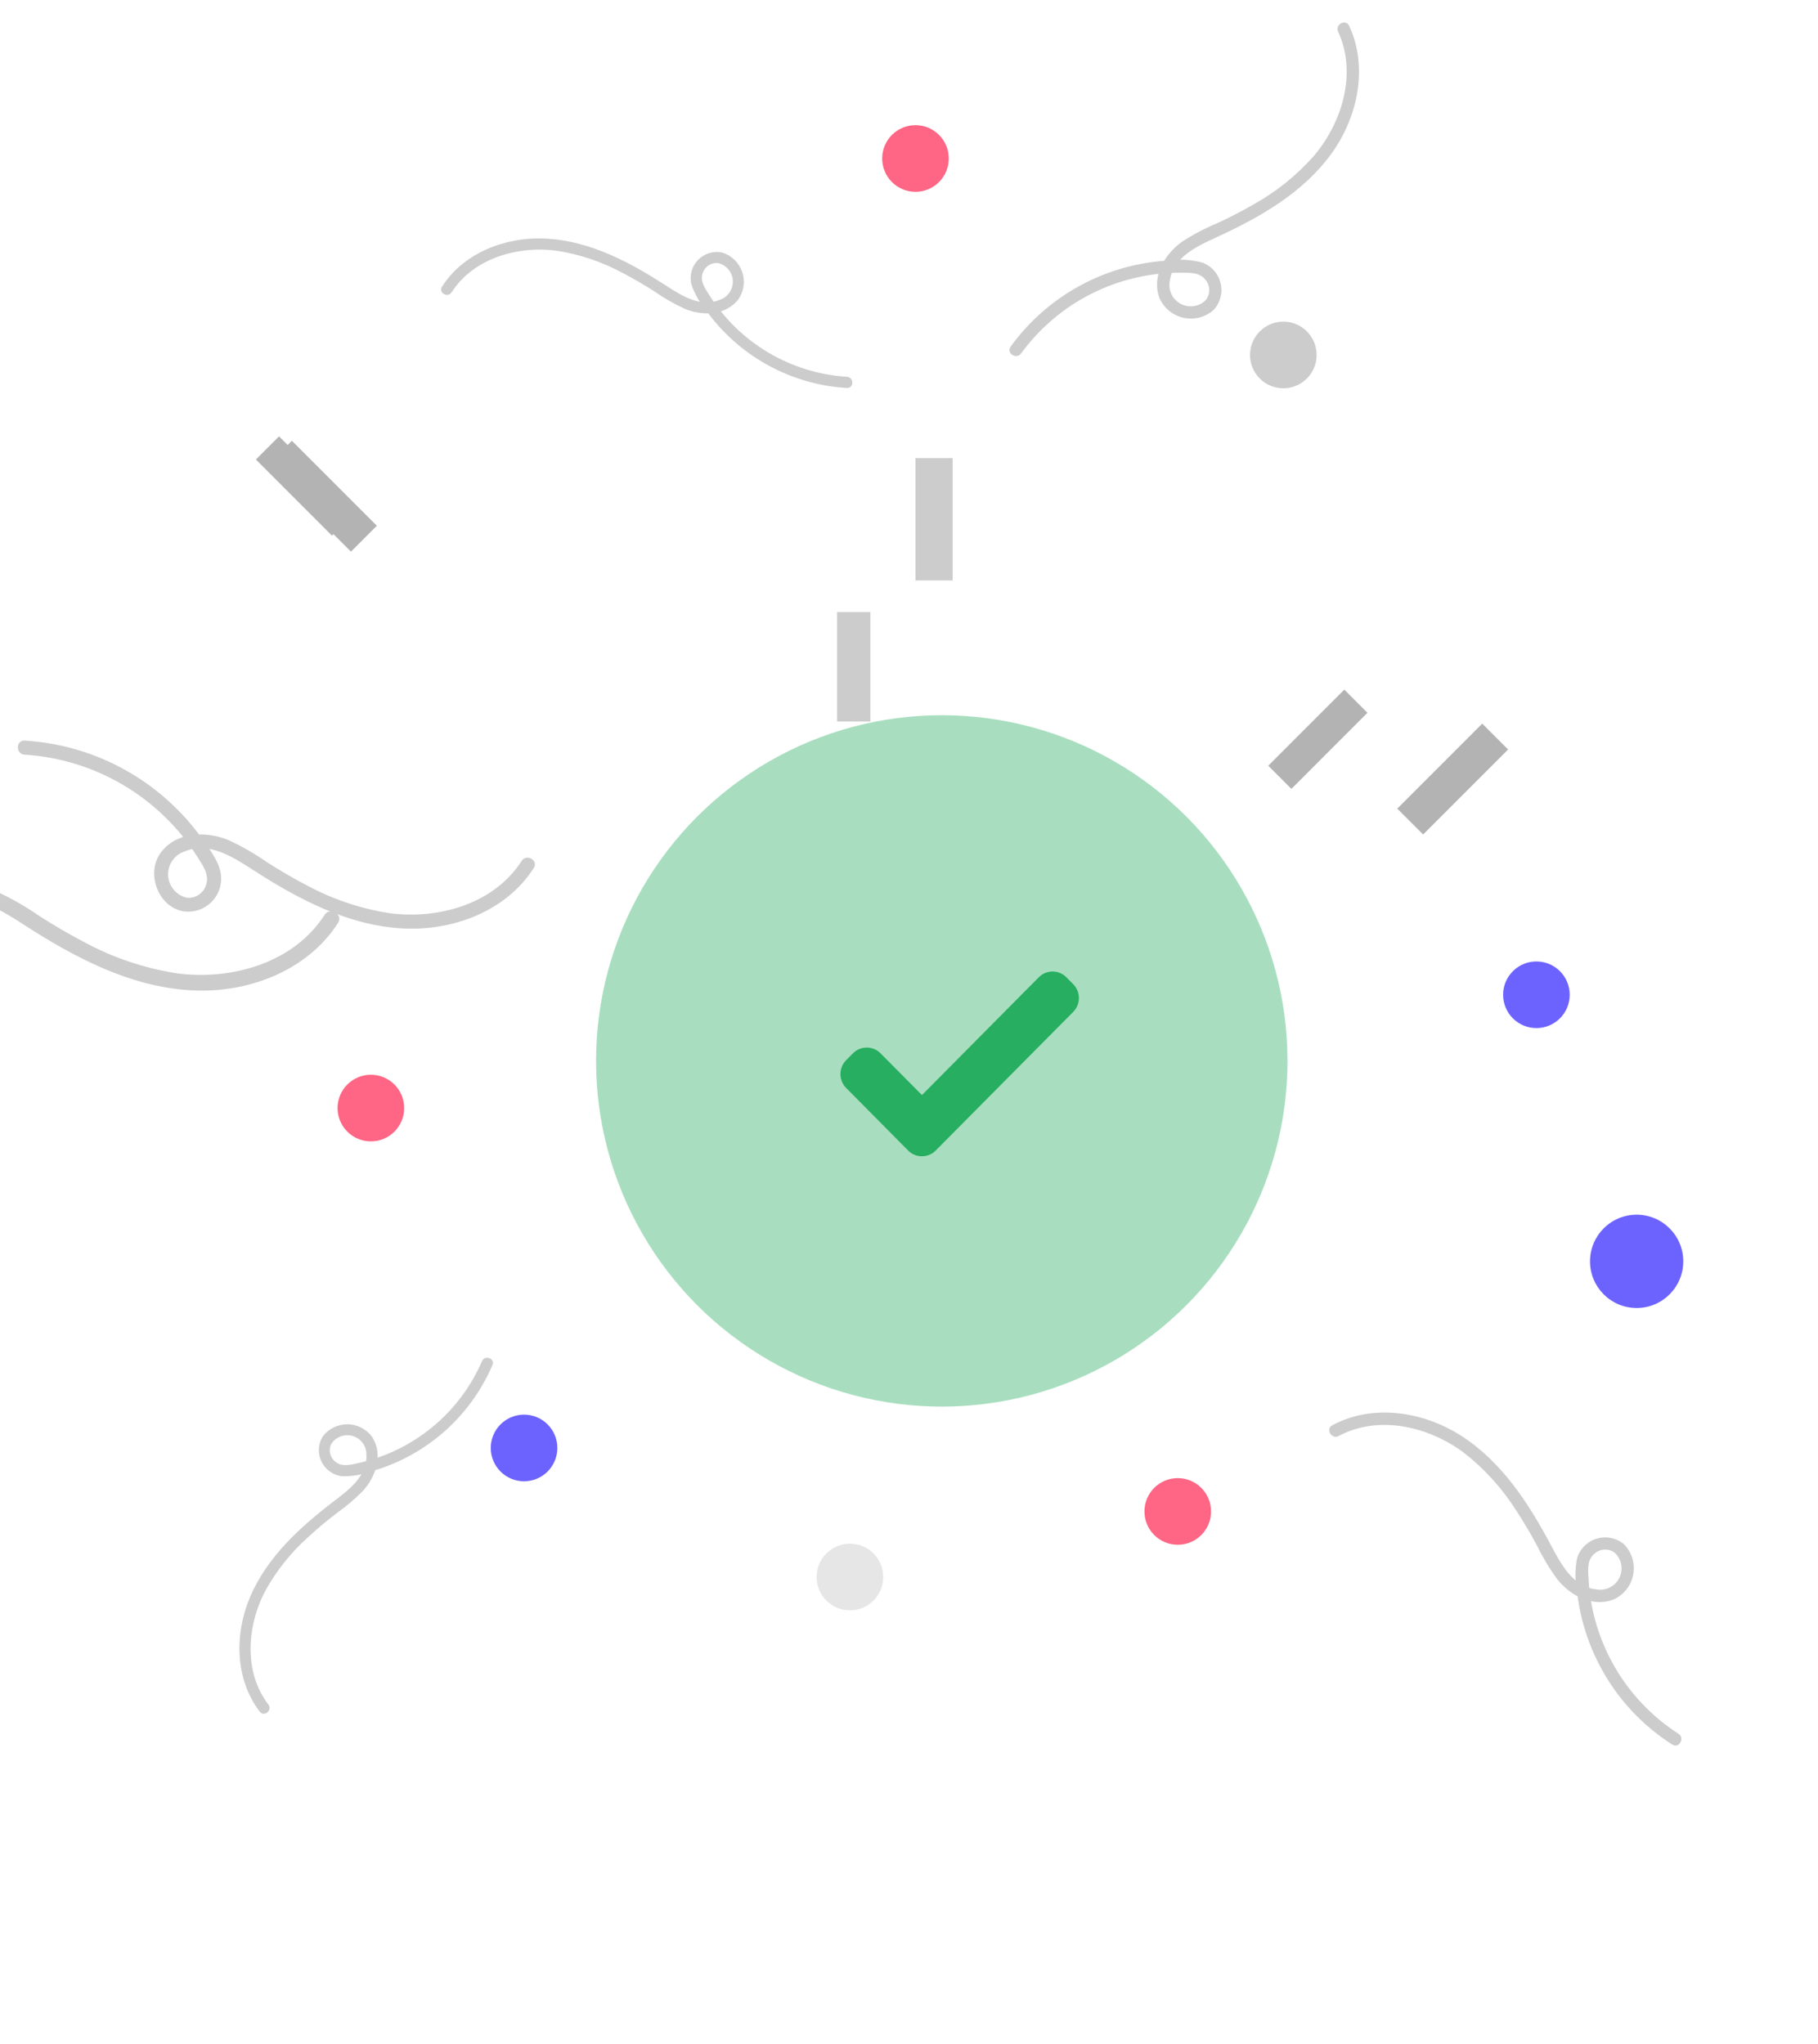 <svg width="305" height="343" viewBox="0 0 305 343" fill="none" xmlns="http://www.w3.org/2000/svg">
<g clip-path="url(#clip0_17809_7)">
<path d="M-38.73 133.602C-32.193 134.014 -25.847 135.97 -20.211 139.309C-14.576 142.648 -9.811 147.275 -6.309 152.811C-5.327 154.381 -4.046 156.106 -4.725 158.037C-4.962 158.778 -5.443 159.417 -6.09 159.849C-6.736 160.28 -7.51 160.48 -8.285 160.415C-9.251 160.207 -10.121 159.687 -10.763 158.935C-11.404 158.183 -11.78 157.241 -11.833 156.254C-11.886 155.267 -11.612 154.29 -11.055 153.474C-10.498 152.658 -9.688 152.048 -8.75 151.738C-4.216 149.803 0.359 152.793 4.052 155.179C12.467 160.615 21.723 165.532 31.92 166.151C41.354 166.725 51.471 163.025 56.719 154.841C57.637 153.41 55.357 152.087 54.444 153.511C49.239 161.627 38.718 164.542 29.571 163.287C24.119 162.427 18.855 160.64 14.007 158.002C11.493 156.697 9.054 155.25 6.665 153.73C4.391 152.143 1.981 150.761 -0.536 149.6C-4.736 147.875 -10.294 148.01 -13.228 151.982C-15.964 155.688 -13.849 161.858 -9.272 162.899C-8.268 163.097 -7.231 163.043 -6.253 162.741C-5.275 162.44 -4.388 161.9 -3.67 161.171C-2.952 160.441 -2.426 159.545 -2.139 158.563C-1.853 157.58 -1.814 156.542 -2.028 155.54C-2.485 153.358 -4.127 151.223 -5.399 149.439C-9.22 144.063 -14.198 139.612 -19.967 136.415C-25.735 133.218 -32.147 131.357 -38.731 130.967C-40.425 130.883 -40.421 133.519 -38.731 133.602L-38.73 133.602Z" fill="#CCCCCC"/>
<path d="M281.579 290.882C277.198 288.061 273.549 284.243 270.929 279.739C268.309 275.235 266.793 270.174 266.506 264.971C266.433 263.501 266.211 261.806 267.432 260.728C267.883 260.305 268.465 260.048 269.081 259.999C269.698 259.95 270.312 260.111 270.825 260.456C271.416 260.975 271.819 261.674 271.973 262.445C272.126 263.216 272.023 264.016 271.677 264.722C271.331 265.428 270.763 266 270.059 266.351C269.356 266.702 268.557 266.811 267.785 266.663C263.887 266.249 261.869 262.399 260.228 259.31C256.491 252.272 251.968 245.269 245.126 240.885C238.796 236.829 230.336 235.476 223.521 239.125C222.328 239.763 223.399 241.566 224.585 240.931C231.345 237.312 239.781 239.367 245.648 243.785C249.1 246.496 252.063 249.778 254.409 253.489C255.649 255.371 256.782 257.321 257.852 259.303C258.816 261.287 259.954 263.181 261.253 264.963C263.501 267.789 267.413 269.851 270.99 268.23C271.787 267.817 272.476 267.224 273.003 266.497C273.529 265.771 273.879 264.931 274.023 264.045C274.167 263.159 274.102 262.252 273.833 261.396C273.564 260.539 273.099 259.758 272.474 259.114C271.853 258.587 271.112 258.223 270.316 258.053C269.52 257.884 268.694 257.914 267.913 258.142C267.132 258.371 266.419 258.789 265.839 259.36C265.259 259.932 264.83 260.638 264.591 261.416C264.223 263.245 264.215 265.128 264.567 266.961C265.138 272.176 266.87 277.197 269.637 281.654C272.405 286.11 276.136 289.889 280.558 292.712C281.702 293.427 282.72 291.595 281.579 290.882L281.579 290.882Z" fill="#CCCCCC"/>
<path d="M171.311 59.292C174.382 55.083 178.406 51.662 183.055 49.309C187.703 46.957 192.843 45.739 198.053 45.756C199.526 45.768 201.23 45.646 202.235 46.928C202.631 47.403 202.854 47.998 202.867 48.617C202.881 49.235 202.684 49.839 202.309 50.331C201.757 50.89 201.036 51.252 200.257 51.361C199.479 51.469 198.686 51.319 198.002 50.932C197.317 50.546 196.779 49.945 196.469 49.223C196.16 48.5 196.097 47.696 196.29 46.934C196.931 43.066 200.891 41.276 204.07 39.819C211.313 36.498 218.567 32.391 223.341 25.816C227.758 19.733 229.6 11.366 226.354 4.349C225.787 3.121 223.925 4.084 224.49 5.306C227.709 12.266 225.167 20.568 220.416 26.168C217.509 29.456 214.06 32.223 210.219 34.348C208.269 35.477 206.256 36.494 204.215 37.446C202.178 38.293 200.222 39.319 198.367 40.512C195.415 42.591 193.129 46.377 194.54 50.042C194.905 50.862 195.458 51.584 196.152 52.153C196.847 52.721 197.665 53.119 198.541 53.314C199.417 53.51 200.326 53.498 201.196 53.279C202.067 53.061 202.874 52.642 203.553 52.056C204.115 51.467 204.522 50.748 204.738 49.963C204.953 49.178 204.971 48.352 204.788 47.559C204.606 46.765 204.23 46.029 203.693 45.417C203.157 44.805 202.476 44.336 201.714 44.051C199.909 43.577 198.03 43.459 196.18 43.704C190.941 43.969 185.828 45.406 181.218 47.909C176.608 50.411 172.619 53.916 169.544 58.166C168.763 59.267 170.533 60.39 171.311 59.292L171.311 59.292Z" fill="#CCCCCC"/>
<path d="M159.823 76.87H153.58V97.387H159.823V76.87Z" fill="#CCCCCC"/>
<path d="M58.881 92.551L63.22 88.212L48.964 73.952L44.625 78.292L58.881 92.551Z" fill="#B3B3B3"/>
<path d="M234.415 135.669L238.754 140.009L253.01 125.75L248.671 121.41L234.415 135.669Z" fill="#B3B3B3"/>
</g>
<circle opacity="0.4" cx="158" cy="178" r="58" fill="#27AE60"/>
<path d="M180.05 165.124L178.896 163.961C177.628 162.68 175.551 162.68 174.279 163.961L154.674 183.73L147.718 176.719C146.45 175.439 144.372 175.439 143.104 176.72L141.951 177.882C140.683 179.161 140.683 181.255 141.951 182.535L152.361 193.041C153.63 194.32 155.707 194.32 156.976 193.041L180.05 169.777C181.317 168.497 181.317 166.403 180.05 165.124Z" fill="#27AE60"/>
<g clip-path="url(#clip1_17809_7)">
<path d="M274.575 219.457C278.895 219.457 282.397 215.953 282.397 211.63C282.397 207.307 278.895 203.802 274.575 203.802C270.255 203.802 266.754 207.307 266.754 211.63C266.754 215.953 270.255 219.457 274.575 219.457Z" fill="#6C63FF"/>
<path d="M153.587 32.182C156.672 32.182 159.174 29.679 159.174 26.591C159.174 23.503 156.672 21 153.587 21C150.501 21 148 23.503 148 26.591C148 29.679 150.501 32.182 153.587 32.182Z" fill="#FF6584"/>
<path d="M62.22 191.502C65.306 191.502 67.807 188.999 67.807 185.911C67.807 182.823 65.306 180.32 62.22 180.32C59.135 180.32 56.633 182.823 56.633 185.911C56.633 188.999 59.135 191.502 62.22 191.502Z" fill="#FF6584"/>
<path d="M197.587 259.182C200.672 259.182 203.174 256.679 203.174 253.591C203.174 250.503 200.672 248 197.587 248C194.501 248 192 250.503 192 253.591C192 256.679 194.501 259.182 197.587 259.182Z" fill="#FF6584"/>
<path d="M257.758 172.493C260.844 172.493 263.345 169.99 263.345 166.902C263.345 163.814 260.844 161.311 257.758 161.311C254.673 161.311 252.172 163.814 252.172 166.902C252.172 169.99 254.673 172.493 257.758 172.493Z" fill="#6C63FF"/>
<path d="M87.919 248.53C91.005 248.53 93.506 246.027 93.506 242.939C93.506 239.851 91.005 237.348 87.919 237.348C84.834 237.348 82.333 239.851 82.333 242.939C82.333 246.027 84.834 248.53 87.919 248.53Z" fill="#6C63FF"/>
<path d="M142.587 270.182C145.672 270.182 148.174 267.679 148.174 264.591C148.174 261.503 145.672 259 142.587 259C139.501 259 137 261.503 137 264.591C137 267.679 139.501 270.182 142.587 270.182Z" fill="#E6E6E6"/>
<path d="M215.299 65.146C218.384 65.146 220.886 62.643 220.886 59.555C220.886 56.467 218.384 53.964 215.299 53.964C212.213 53.964 209.712 56.467 209.712 59.555C209.712 62.643 212.213 65.146 215.299 65.146Z" fill="#CCCCCC"/>
<path d="M4.136 126.621C9.986 126.99 15.665 128.741 20.709 131.73C25.752 134.72 30.015 138.863 33.15 143.819C34.028 145.225 35.175 146.769 34.566 148.499C34.355 149.162 33.924 149.733 33.346 150.12C32.767 150.507 32.075 150.686 31.381 150.628C30.517 150.441 29.738 149.976 29.164 149.302C28.59 148.629 28.254 147.786 28.206 146.902C28.159 146.018 28.404 145.144 28.902 144.413C29.401 143.682 30.126 143.136 30.965 142.858C35.023 141.126 39.116 143.803 42.421 145.939C49.952 150.807 58.234 155.209 67.359 155.763C75.802 156.277 84.856 152.964 89.552 145.637C90.373 144.355 88.333 143.171 87.516 144.446C82.859 151.713 73.444 154.322 65.257 153.199C60.379 152.429 55.669 150.828 51.33 148.467C49.08 147.299 46.898 146.003 44.759 144.641C42.725 143.221 40.568 141.984 38.315 140.944C34.557 139.4 29.583 139.52 26.958 143.077C24.509 146.395 26.402 151.919 30.497 152.852C31.396 153.029 32.324 152.98 33.199 152.71C34.074 152.44 34.869 151.957 35.511 151.304C36.154 150.651 36.624 149.849 36.881 148.969C37.137 148.089 37.171 147.159 36.98 146.263C36.572 144.309 35.102 142.397 33.964 140.8C30.544 135.986 26.09 132.001 20.927 129.139C15.765 126.277 10.027 124.61 4.136 124.261C2.619 124.186 2.623 126.546 4.136 126.621L4.136 126.621Z" fill="#CCCCCC"/>
<path d="M80.86 228.386C79.005 232.665 76.163 236.443 72.565 239.412C68.967 242.381 64.717 244.456 60.162 245.466C58.873 245.745 57.409 246.187 56.279 245.267C55.84 244.93 55.528 244.454 55.395 243.916C55.261 243.379 55.315 242.813 55.545 242.31C55.918 241.713 56.477 241.255 57.135 241.007C57.794 240.759 58.516 240.735 59.19 240.937C59.863 241.14 60.452 241.558 60.864 242.128C61.276 242.698 61.489 243.388 61.471 244.091C61.672 247.593 58.564 249.936 56.074 251.834C50.4 256.158 44.871 261.171 41.993 267.85C39.331 274.03 39.367 281.697 43.582 287.184C44.319 288.144 45.756 286.936 45.022 285.981C40.842 280.539 41.43 272.791 44.479 266.967C46.372 263.524 48.841 260.43 51.778 257.82C53.26 256.45 54.818 255.166 56.414 253.933C58.026 252.793 59.534 251.512 60.919 250.106C63.089 247.71 64.341 243.955 62.388 241.033C61.908 240.39 61.284 239.867 60.565 239.508C59.847 239.149 59.054 238.962 58.25 238.964C57.447 238.966 56.655 239.155 55.937 239.517C55.22 239.879 54.598 240.404 54.119 241.05C53.744 241.674 53.53 242.382 53.496 243.11C53.462 243.837 53.609 244.562 53.925 245.218C54.24 245.875 54.713 246.443 55.302 246.872C55.891 247.301 56.578 247.577 57.3 247.675C58.969 247.734 60.634 247.467 62.202 246.889C66.726 245.626 70.91 243.366 74.444 240.274C77.979 237.181 80.775 233.336 82.625 229.022C83.091 227.907 81.324 227.275 80.86 228.386L80.86 228.386Z" fill="#CCCCCC"/>
<path d="M142.087 63.22C137.434 62.926 132.917 61.534 128.906 59.156C124.895 56.778 121.504 53.483 119.012 49.541C118.313 48.423 117.401 47.195 117.885 45.819C118.053 45.292 118.395 44.837 118.855 44.529C119.316 44.222 119.866 44.08 120.418 44.126C121.105 44.274 121.725 44.644 122.181 45.18C122.638 45.715 122.905 46.386 122.943 47.089C122.981 47.792 122.786 48.487 122.39 49.069C121.993 49.65 121.416 50.084 120.749 50.305C117.522 51.683 114.266 49.554 111.637 47.855C105.648 43.983 99.06 40.482 91.803 40.041C85.088 39.633 77.887 42.268 74.152 48.095C73.499 49.115 75.121 50.057 75.771 49.042C79.475 43.263 86.964 41.187 93.474 42.08C97.354 42.693 101.101 43.966 104.552 45.844C106.341 46.773 108.077 47.804 109.777 48.887C111.396 50.017 113.111 51.001 114.903 51.827C117.892 53.056 121.848 52.96 123.936 50.131C124.379 49.461 124.659 48.696 124.753 47.898C124.848 47.1 124.755 46.291 124.481 45.536C124.208 44.78 123.761 44.099 123.178 43.547C122.594 42.995 121.89 42.588 121.121 42.357C120.406 42.216 119.668 42.254 118.972 42.469C118.276 42.684 117.644 43.069 117.133 43.588C116.622 44.107 116.248 44.745 116.044 45.445C115.84 46.145 115.813 46.884 115.964 47.597C116.474 49.188 117.29 50.664 118.364 51.942C121.083 55.771 124.627 58.94 128.732 61.217C132.838 63.493 137.402 64.819 142.087 65.096C143.294 65.156 143.29 63.279 142.087 63.22L142.087 63.22Z" fill="#CCCCCC"/>
<path d="M146.022 102.686H140.436V121.056H146.022V102.686Z" fill="#CCCCCC"/>
<path d="M55.691 89.866L59.574 85.98L46.817 73.213L42.934 77.099L55.691 89.866Z" fill="#B3B3B3"/>
<path d="M212.773 128.471L216.656 132.357L229.413 119.59L225.53 115.705L212.773 128.471Z" fill="#B3B3B3"/>
</g>
<defs>
<clipPath id="clip0_17809_7">
<rect width="305" height="343" fill="white"/>
</clipPath>
<clipPath id="clip1_17809_7">
<rect width="292" height="308" fill="white" transform="translate(3 7)"/>
</clipPath>
</defs>
</svg>
